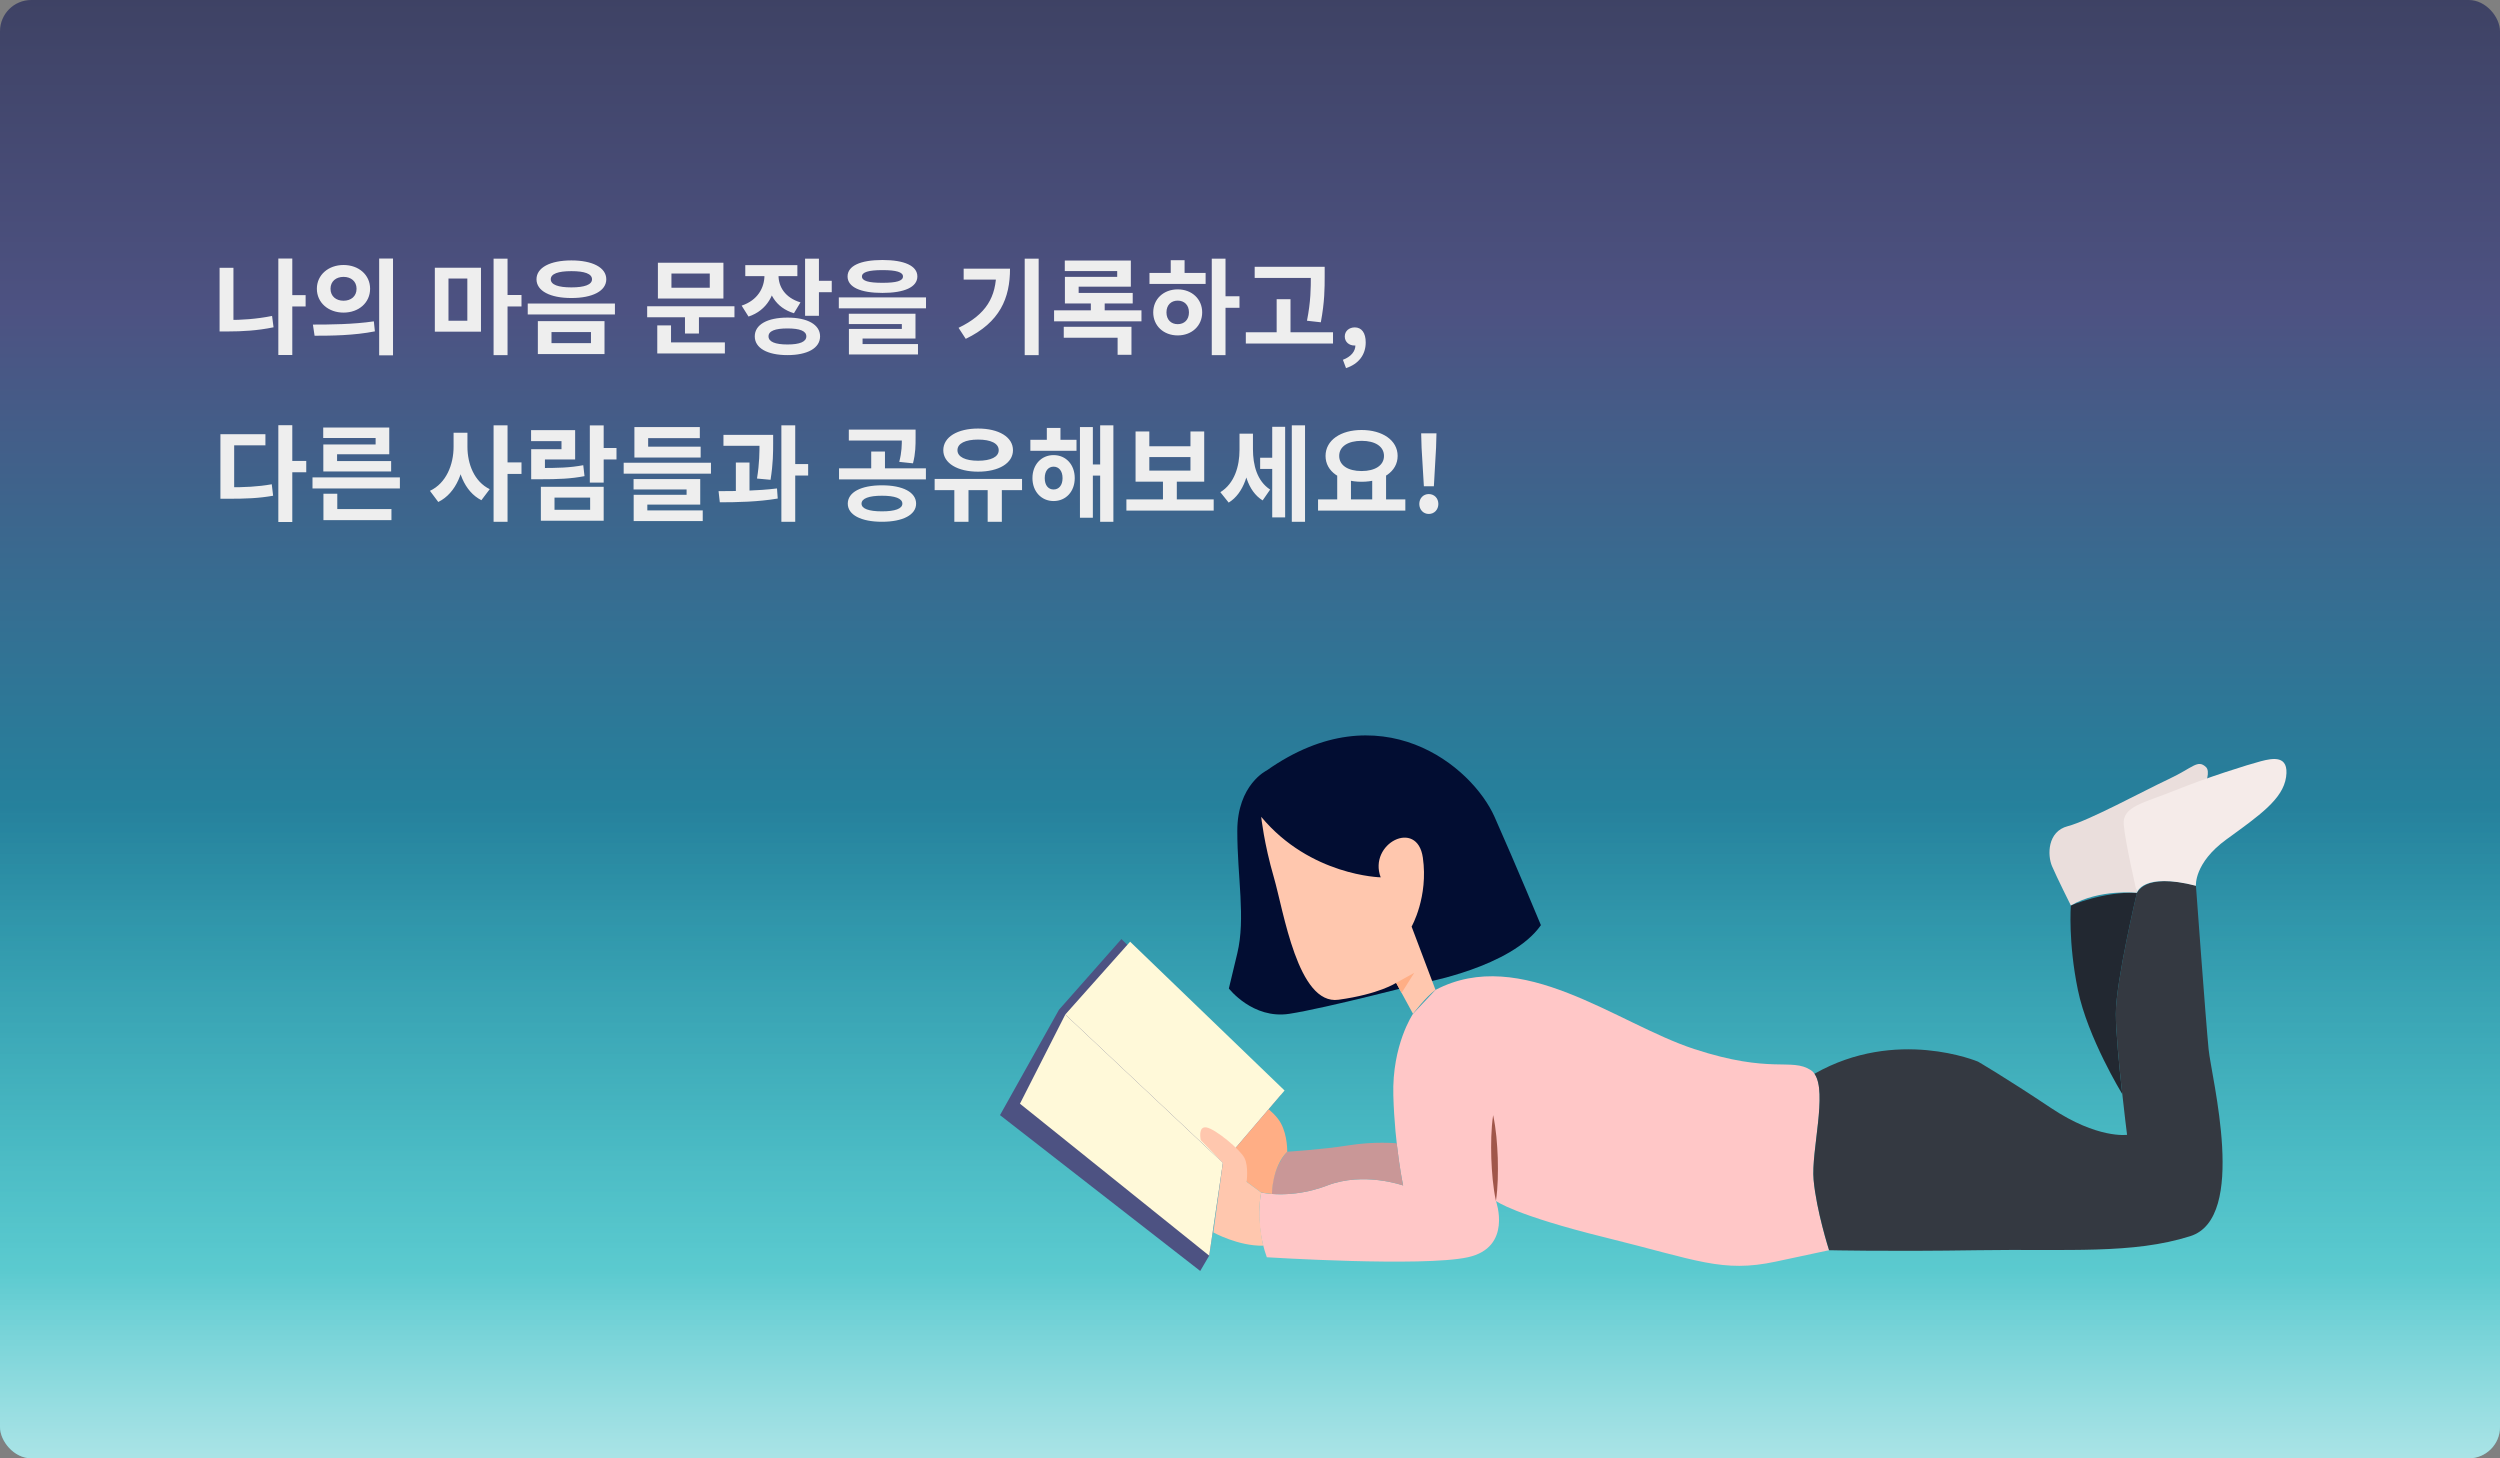 <svg width="1200" height="700" viewBox="0 0 1200 700" fill="none" xmlns="http://www.w3.org/2000/svg">
<rect x="0" y="0" width="1200" height="700" fill="#808080" stroke="none"/>
<rect width="1200" height="700" rx="15" fill="url(#paint0_linear_3_114)"/>
<rect width="1200" height="700" rx="15" fill="url(#paint1_linear_3_114)" fill-opacity="0.5"/>
<path d="M138.55 141.65H146.7V147.1H138.55V141.65ZM133.6 124.1H140.3V170.4H133.6V124.1ZM105.4 128.55H112.05V157.3H105.4V128.55ZM105.4 153.6H109.4C116 153.6 123.15 153.15 130.6 151.65L131.3 157.1C123.65 158.7 116.2 159.1 109.4 159.1H105.4V153.6ZM164.896 127.2C172.196 127.2 177.646 131.95 177.646 138.6C177.646 145.3 172.196 150.05 164.896 150.05C157.646 150.05 152.096 145.3 152.096 138.6C152.096 131.95 157.646 127.2 164.896 127.2ZM164.896 132.9C161.346 132.9 158.646 135 158.646 138.6C158.646 142.25 161.346 144.35 164.896 144.35C168.446 144.35 171.146 142.25 171.146 138.6C171.146 135 168.446 132.9 164.896 132.9ZM181.996 124.1H188.646V170.55H181.996V124.1ZM150.996 161.15L150.196 155.8C158.346 155.8 169.696 155.7 179.446 154.25L179.946 159.05C169.896 161.05 158.996 161.15 150.996 161.15ZM208.72 128.5H230.87V159.2H208.72V128.5ZM224.32 133.7H215.27V153.95H224.32V133.7ZM236.92 124.15H243.62V170.45H236.92V124.15ZM242.12 141.6H250.32V147.1H242.12V141.6ZM274.266 125C284.466 125 291.016 128.45 291.016 134.05C291.016 139.65 284.466 143.05 274.266 143.05C264.066 143.05 257.516 139.65 257.516 134.05C257.516 128.45 264.066 125 274.266 125ZM274.266 130.15C267.916 130.15 264.366 131.4 264.366 134.05C264.366 136.65 267.916 137.95 274.266 137.95C280.566 137.95 284.166 136.65 284.166 134.05C284.166 131.4 280.566 130.15 274.266 130.15ZM258.166 154.15H290.166V169.95H258.166V154.15ZM283.666 159.4H264.716V164.7H283.666V159.4ZM253.316 145.7H295.166V150.95H253.316V145.7ZM310.641 147H352.541V152.3H310.641V147ZM328.791 150.35H335.491V160.1H328.791V150.35ZM315.791 126.1H347.241V143.3H315.791V126.1ZM340.691 131.3H322.291V138.1H340.691V131.3ZM315.491 164.35H347.941V169.65H315.491V164.35ZM315.491 156.2H322.091V166.1H315.491V156.2ZM366.937 129.3H372.387V132.2C372.387 141.05 368.237 149 359.287 151.95L355.987 146.7C363.687 144.15 366.937 138.1 366.937 132.2V129.3ZM368.287 129.3H373.687V132.2C373.687 137.6 376.787 142.9 384.237 145.15L381.087 150.35C372.287 147.7 368.287 140.45 368.287 132.2V129.3ZM357.737 127.25H382.737V132.55H357.737V127.25ZM386.437 124.15H393.087V151.6H386.437V124.15ZM391.237 134.8H399.237V140.25H391.237V134.8ZM377.987 152.45C387.587 152.45 393.637 155.8 393.637 161.45C393.637 167.1 387.587 170.45 377.987 170.45C368.337 170.45 362.287 167.1 362.287 161.45C362.287 155.8 368.337 152.45 377.987 152.45ZM377.987 157.65C372.087 157.65 368.887 158.85 368.887 161.45C368.887 164.05 372.087 165.35 377.987 165.35C383.887 165.35 387.037 164.05 387.037 161.45C387.037 158.85 383.887 157.65 377.987 157.65ZM423.583 124.8C434.133 124.8 440.333 127.6 440.333 132.7C440.333 137.8 434.133 140.6 423.583 140.6C412.983 140.6 406.833 137.8 406.833 132.7C406.833 127.6 412.983 124.8 423.583 124.8ZM423.583 129.65C416.883 129.65 413.733 130.65 413.733 132.7C413.733 134.85 416.883 135.75 423.583 135.75C430.283 135.75 433.433 134.85 433.433 132.7C433.433 130.65 430.283 129.65 423.583 129.65ZM402.633 142.75H444.483V148H402.633V142.75ZM407.433 150.6H439.433V162.5H414.033V166.6H407.483V157.9H432.883V155.55H407.433V150.6ZM407.483 165.15H440.633V170.15H407.483V165.15ZM491.857 124.15H498.557V170.45H491.857V124.15ZM478.207 128.95H484.807C484.807 143.1 480.007 154.7 463.557 162.65L460.107 157.35C473.407 150.95 478.207 142.55 478.207 130.15V128.95ZM462.557 128.95H481.357V134.2H462.557V128.95ZM505.953 148.95H547.903V154.25H505.953V148.95ZM511.103 125.05H542.803V137.6H517.753V142.6H511.153V132.9H536.253V130.1H511.103V125.05ZM511.153 140.6H543.703V145.65H511.153V140.6ZM523.603 143.05H530.253V151.85H523.603V143.05ZM510.603 156.85H543.103V170.3H536.453V162.1H510.603V156.85ZM581.649 124.15H588.249V170.45H581.649V124.15ZM586.749 142.2H594.949V147.75H586.749V142.2ZM551.749 131H578.699V136.3H551.749V131ZM565.299 138.9C572.049 138.9 577.049 143.5 577.049 149.95C577.049 156.4 572.049 161 565.299 161C558.549 161 553.549 156.4 553.549 149.95C553.549 143.5 558.549 138.9 565.299 138.9ZM565.299 144.3C562.149 144.3 559.899 146.4 559.899 149.95C559.899 153.5 562.149 155.6 565.299 155.6C568.449 155.6 570.699 153.5 570.699 149.95C570.699 146.4 568.449 144.3 565.299 144.3ZM561.949 124.9H568.599V133H561.949V124.9ZM602.245 128.05H631.595V133.4H602.245V128.05ZM597.995 159.5H639.845V164.9H597.995V159.5ZM612.795 143.6H619.445V162.15H612.795V143.6ZM629.195 128.05H635.845V132.5C635.845 138.3 635.845 144.8 633.995 154.7L627.345 153.95C629.195 144.75 629.195 138.05 629.195 132.5V128.05ZM646.091 176.7L644.591 172.7C648.491 171.25 650.641 168.6 650.591 165.65L650.341 160.45L652.941 164.75C652.191 165.5 651.191 165.85 650.091 165.85C647.691 165.85 645.491 164.25 645.491 161.5C645.491 158.85 647.641 157.15 650.291 157.15C653.641 157.15 655.541 159.85 655.541 164.35C655.541 170.25 652.191 174.7 646.091 176.7ZM133.6 204.1H140.3V250.55H133.6V204.1ZM138.8 221.25H147V226.7H138.8V221.25ZM105.8 233.9H109.7C117.5 233.9 123.65 233.65 130.45 232.45L131.1 237.95C124.1 239.2 117.75 239.4 109.7 239.4H105.8V233.9ZM105.8 208.4H127.4V213.75H112.4V236.55H105.8V208.4ZM149.996 229.15H191.946V234.45H149.996V229.15ZM155.246 244.35H187.896V249.65H155.246V244.35ZM155.246 237H161.896V246.65H155.246V237ZM155.146 205.2H186.846V218.05H161.796V222.85H155.196V213.35H180.296V210.25H155.146V205.2ZM155.196 221.3H187.746V226.3H155.196V221.3ZM217.72 207.7H223.12V214.45C223.12 225.9 219.12 236.65 210.37 240.95L206.37 235.6C214.17 231.95 217.72 223.05 217.72 214.45V207.7ZM219.07 207.7H224.37V214.45C224.37 222.75 227.67 231.2 235.07 234.8L231.07 240.1C222.72 235.85 219.07 225.55 219.07 214.45V207.7ZM236.92 204.15H243.62V250.45H236.92V204.15ZM242.12 221.95H250.32V227.5H242.12V221.95ZM283.116 204.2H289.766V231.65H283.116V204.2ZM287.866 215.05H295.916V220.55H287.866V215.05ZM259.616 233.65H289.766V249.95H259.616V233.65ZM283.266 238.85H266.166V244.7H283.266V238.85ZM254.966 224.65H258.866C267.966 224.65 273.566 224.5 279.966 223.3L280.566 228.55C274.066 229.8 268.216 230.05 258.866 230.05H254.966V224.65ZM254.916 206.45H276.066V220.55H261.566V227.6H254.966V215.6H269.516V211.75H254.916V206.45ZM299.363 222.1H341.263V227.35H299.363V222.1ZM304.513 214.4H336.313V219.6H304.513V214.4ZM304.513 205H335.913V210.3H311.113V218.9H304.513V205ZM304.113 229.95H336.113V242.2H310.713V246.2H304.163V237.5H329.563V234.95H304.113V229.95ZM304.163 245H337.313V250.1H304.163V245ZM347.259 208.75H367.209V214H347.259V208.75ZM353.209 222H359.759V237.7H353.209V222ZM364.559 208.75H371.109V212.5C371.109 217 371.109 222.6 369.859 230.3L363.359 229.7C364.559 222.3 364.559 216.95 364.559 212.5V208.75ZM375.059 204.15H381.709V250.45H375.059V204.15ZM379.759 222.75H387.909V228.25H379.759V222.75ZM345.509 241.1L344.909 235.75C353.059 235.75 363.859 235.6 372.959 234.45L373.309 239.3C363.959 240.9 353.559 241.1 345.509 241.1ZM423.333 232.95C433.333 232.95 439.733 236.25 439.733 241.75C439.733 247.15 433.333 250.45 423.333 250.45C413.333 250.45 406.933 247.15 406.933 241.75C406.933 236.25 413.333 232.95 423.333 232.95ZM423.333 237.95C417.083 237.95 413.533 239.25 413.533 241.75C413.533 244.2 417.083 245.45 423.333 245.45C429.583 245.45 433.133 244.2 433.133 241.75C433.133 239.25 429.583 237.95 423.333 237.95ZM407.433 206.2H436.733V211.45H407.433V206.2ZM402.733 224.8H444.433V230.1H402.733V224.8ZM418.183 216.75H424.783V226.15H418.183V216.75ZM432.883 206.2H439.483V210C439.483 213.65 439.483 217.6 438.233 222.4L431.633 221.7C432.883 216.95 432.883 213.6 432.883 210V206.2ZM458.079 233.4H464.879V250.45H458.079V233.4ZM474.079 233.4H480.879V250.45H474.079V233.4ZM448.629 229.9H490.579V235.25H448.629V229.9ZM469.479 205.7C479.379 205.7 486.229 209.75 486.229 216.1C486.229 222.35 479.379 226.4 469.479 226.4C459.629 226.4 452.779 222.35 452.779 216.1C452.779 209.75 459.629 205.7 469.479 205.7ZM469.479 211C463.429 211 459.579 212.8 459.579 216.1C459.579 219.35 463.429 221.15 469.479 221.15C475.579 221.15 479.379 219.35 479.379 216.1C479.379 212.8 475.579 211 469.479 211ZM494.575 211.1H516.725V216.4H494.575V211.1ZM505.725 218.45C511.625 218.45 515.875 223 515.875 229.5C515.875 235.95 511.625 240.5 505.725 240.5C499.875 240.5 495.575 235.95 495.575 229.5C495.575 223 499.875 218.45 505.725 218.45ZM505.725 224C503.225 224 501.475 226 501.475 229.5C501.475 233 503.225 234.95 505.725 234.95C508.225 234.95 510.025 233 510.025 229.5C510.025 226 508.225 224 505.725 224ZM528.075 204.15H534.425V250.45H528.075V204.15ZM522.525 222.95H530.175V228.3H522.525V222.95ZM518.375 205H524.575V248.5H518.375V205ZM502.475 205.4H509.025V214.45H502.475V205.4ZM540.671 239.7H582.571V245.1H540.671V239.7ZM558.221 229.8H564.871V241H558.221V229.8ZM545.071 207.1H551.671V214.2H571.421V207.1H578.021V231.2H545.071V207.1ZM551.671 219.4V225.9H571.421V219.4H551.671ZM604.867 219.7H612.517V225.1H604.867V219.7ZM594.967 208.15H600.067V215.95C600.067 226.45 597.167 236.7 589.767 241.25L585.767 236.25C592.567 232.05 594.967 223.8 594.967 215.95V208.15ZM596.417 208.15H601.417V215.65C601.417 223.2 603.367 230.9 609.667 235L606.067 240.2C598.717 235.65 596.417 225.65 596.417 215.65V208.15ZM620.067 204.15H626.417V250.45H620.067V204.15ZM610.667 204.85H616.867V248.35H610.667V204.85ZM641.863 227.65H648.463V240.65H641.863V227.65ZM658.663 227.65H665.313V240.65H658.663V227.65ZM632.663 239.7H674.563V245.1H632.663V239.7ZM653.563 206.4C663.513 206.4 670.863 211.3 670.863 218.85C670.863 226.4 663.513 231.25 653.563 231.25C643.563 231.25 636.263 226.4 636.263 218.85C636.263 211.3 643.563 206.4 653.563 206.4ZM653.563 211.6C647.113 211.6 642.813 214.25 642.813 218.85C642.813 223.4 647.113 226.1 653.563 226.1C660.013 226.1 664.313 223.4 664.313 218.85C664.313 214.25 660.013 211.6 653.563 211.6ZM683.459 233.4L682.359 214.95L682.159 208H689.509L689.309 214.95L688.259 233.4H683.459ZM685.809 246.7C683.209 246.7 681.259 244.65 681.259 241.9C681.259 239.15 683.209 237.15 685.809 237.15C688.459 237.15 690.409 239.15 690.409 241.9C690.409 244.65 688.459 246.7 685.809 246.7Z" fill="#EEEEEE"/>
<path d="M608.072 369.788C608.072 369.788 593.902 376.541 593.902 398.83C593.902 421.119 597.951 440.704 593.902 457.59C589.853 474.475 589.853 474.475 589.853 474.475C589.853 474.475 601.323 489.335 618.865 486.632C636.407 483.929 682.961 471.772 682.961 471.772C682.961 471.772 725.469 464.343 739.637 444.08C739.637 444.08 728.167 416.388 717.371 392.074C706.58 367.762 662.724 331.289 608.072 369.788Z" fill="#020D32"/>
<path d="M605.375 392.076C605.375 392.076 606.724 404.908 611.447 421.118C616.17 437.329 622.917 482.581 642.485 479.878C662.05 477.178 670.148 471.774 670.148 471.774L678.245 486.634C678.245 486.634 684.318 478.53 689.041 475.152L677.571 444.76C677.571 444.76 685.669 430.577 682.969 411.664C680.271 392.754 656.654 404.911 662.727 421.121C662.727 421.121 628.989 420.443 605.375 392.076Z" fill="#FFC7AE"/>
<path d="M678.245 486.634C678.245 486.634 668.124 501.494 668.798 525.808C669.473 550.122 673.506 569.035 673.506 569.035C673.506 569.035 654.63 562.281 637.088 569.035C619.546 575.789 605.376 572.413 605.376 572.413C605.376 572.413 602.002 586.598 608.074 603.483C608.074 603.483 682.966 608.211 704.557 603.483C726.148 598.755 718.05 576.466 718.05 576.466C718.05 576.466 726.82 583.22 770.677 594.027C814.533 604.833 826.677 611.063 852.315 605.584C877.955 600.105 877.955 600.105 877.955 600.105C877.955 600.105 871.883 581.194 870.534 566.335C869.185 551.475 878.632 519.732 869.185 513.653C859.738 507.575 850.294 515.679 813.184 503.522C776.076 491.365 730.194 453.541 689.038 475.155L678.245 486.634Z" fill="#FFC7C7"/>
<path d="M1060.13 503.666C1058.78 490.01 1054.05 425.172 1054.05 425.172C1054.05 425.172 1031.79 418.418 1025.72 428.55C1025.72 428.55 1015.59 471.099 1015.59 486.634C1015.59 502.169 1020.99 544.719 1020.99 544.719C1020.99 544.719 1006.82 546.744 984.559 531.887C962.294 517.027 949.475 509.598 949.475 509.598C949.475 509.598 910.311 492.966 870.936 515.41C877.283 524.307 869.283 552.558 870.534 566.332C871.883 581.192 877.955 600.103 877.955 600.103C877.955 600.103 906.293 600.778 949.475 600.103C992.657 599.428 1023.69 602.128 1051.36 593.349C1079.02 584.568 1061.47 517.322 1060.13 503.666Z" fill="#343941"/>
<path d="M1018.69 525.162C1017.22 511.854 1015.59 495.169 1015.59 486.634C1015.59 471.099 1025.72 428.55 1025.72 428.55C1009.52 427.874 994.004 434.628 994.004 434.628C994.004 434.628 992.655 452.188 997.378 475.152C1002.1 498.116 1018.69 525.162 1018.69 525.162Z" fill="#222831"/>
<path d="M994.005 434.626C994.005 434.626 987.258 421.119 984.98 415.8C982.704 410.481 982.704 399.083 992.57 396.551C1002.44 394.02 1029 379.582 1040.9 374.01C1052.79 368.437 1054.81 364.384 1058.86 368.184C1062.91 371.984 1052.79 389.713 1046.21 397.058C1039.63 404.402 1024.2 410.903 1025.71 428.55C1025.71 428.55 1007.84 426.606 994.005 434.626Z" fill="#EADEDC"/>
<path d="M1054.05 425.172C1054.05 425.172 1053.04 414.28 1068.73 402.883C1084.42 391.485 1095.8 383.635 1097.32 372.997C1098.84 362.359 1090.99 363.878 1085.18 365.399C1079.36 366.918 1059.11 373.25 1044.19 379.328C1029.26 385.407 1018.63 386.926 1019.39 395.792C1020.15 404.657 1025.72 428.549 1025.72 428.549C1025.72 428.549 1028.24 418.587 1054.05 425.172Z" fill="#F5EBE9"/>
<path d="M670.146 471.774L678.834 466.962L672.777 476.6L670.146 471.774Z" fill="#FFAE85"/>
<path d="M718.052 576.462C716.603 569.635 716.102 562.777 715.826 555.912C715.647 549.045 715.698 542.167 716.703 535.262C718.158 542.089 718.66 548.945 718.93 555.812C719.101 562.679 719.05 569.557 718.052 576.462Z" fill="#A0564A"/>
<path d="M637.086 569.033C654.628 562.279 673.503 569.033 673.503 569.033C673.503 569.033 671.815 561.076 670.439 548.881L670.147 548.77C670.147 548.77 659.857 547.757 647.207 549.783C634.556 551.808 617.857 552.823 617.857 552.823C617.857 552.823 610.305 560.707 610.538 573.102C616.196 573.524 625.953 573.319 637.086 569.033Z" fill="#C99797"/>
<path d="M617.858 552.823C617.858 552.823 618.111 545.225 614.821 539.147C611.531 533.068 602.171 527.496 602.171 527.496L597.11 533.068C597.11 533.068 601.159 537.121 600.145 539.147C599.134 541.172 593.82 536.615 593.82 536.615L586.998 545.634L598.373 567.261L605.372 572.411L610.537 573.102C610.537 573.102 610.535 560.254 617.858 552.823Z" fill="#FFAE85"/>
<path d="M480 535.262L508.302 484.691L538.284 450.752L614.631 525.741L586.99 558.142L580.41 602.719L576.101 610.063L480 535.262Z" fill="#4D5282"/>
<path d="M511.338 486.961L489.578 529.774L580.411 602.719L586.991 558.142L511.338 486.961Z" fill="#FFF9D9"/>
<path d="M542.459 452.02L511.337 486.96L586.99 558.142L616.592 523.443L542.459 452.02Z" fill="#FFF9D9"/>
<path d="M605.376 572.411L598.376 567.261C598.376 567.261 599.388 559.916 597.365 555.863C595.341 551.81 583.45 541.934 579.148 541.172C574.846 540.41 576.364 547.251 576.364 547.251L586.991 558.142L582.436 591.575C582.436 591.575 594.394 598.209 606.379 597.931C606.379 597.931 603.013 584.399 605.376 572.411Z" fill="#FFC7AE"/>
<defs>
<linearGradient id="paint0_linear_3_114" x1="600" y1="-31" x2="600" y2="915.5" gradientUnits="userSpaceOnUse">
<stop offset="0.031" stop-color="#3E4264"/>
<stop offset="0.19" stop-color="#4D5282"/>
<stop offset="0.677" stop-color="#00ADB5"/>
<stop offset="0.964" stop-color="white"/>
</linearGradient>
<linearGradient id="paint1_linear_3_114" x1="600" y1="0" x2="600" y2="700" gradientUnits="userSpaceOnUse">
<stop stop-color="white" stop-opacity="0"/>
<stop offset="0.552" stop-color="white" stop-opacity="0"/>
<stop offset="1" stop-color="white"/>
</linearGradient>
</defs>
</svg>
